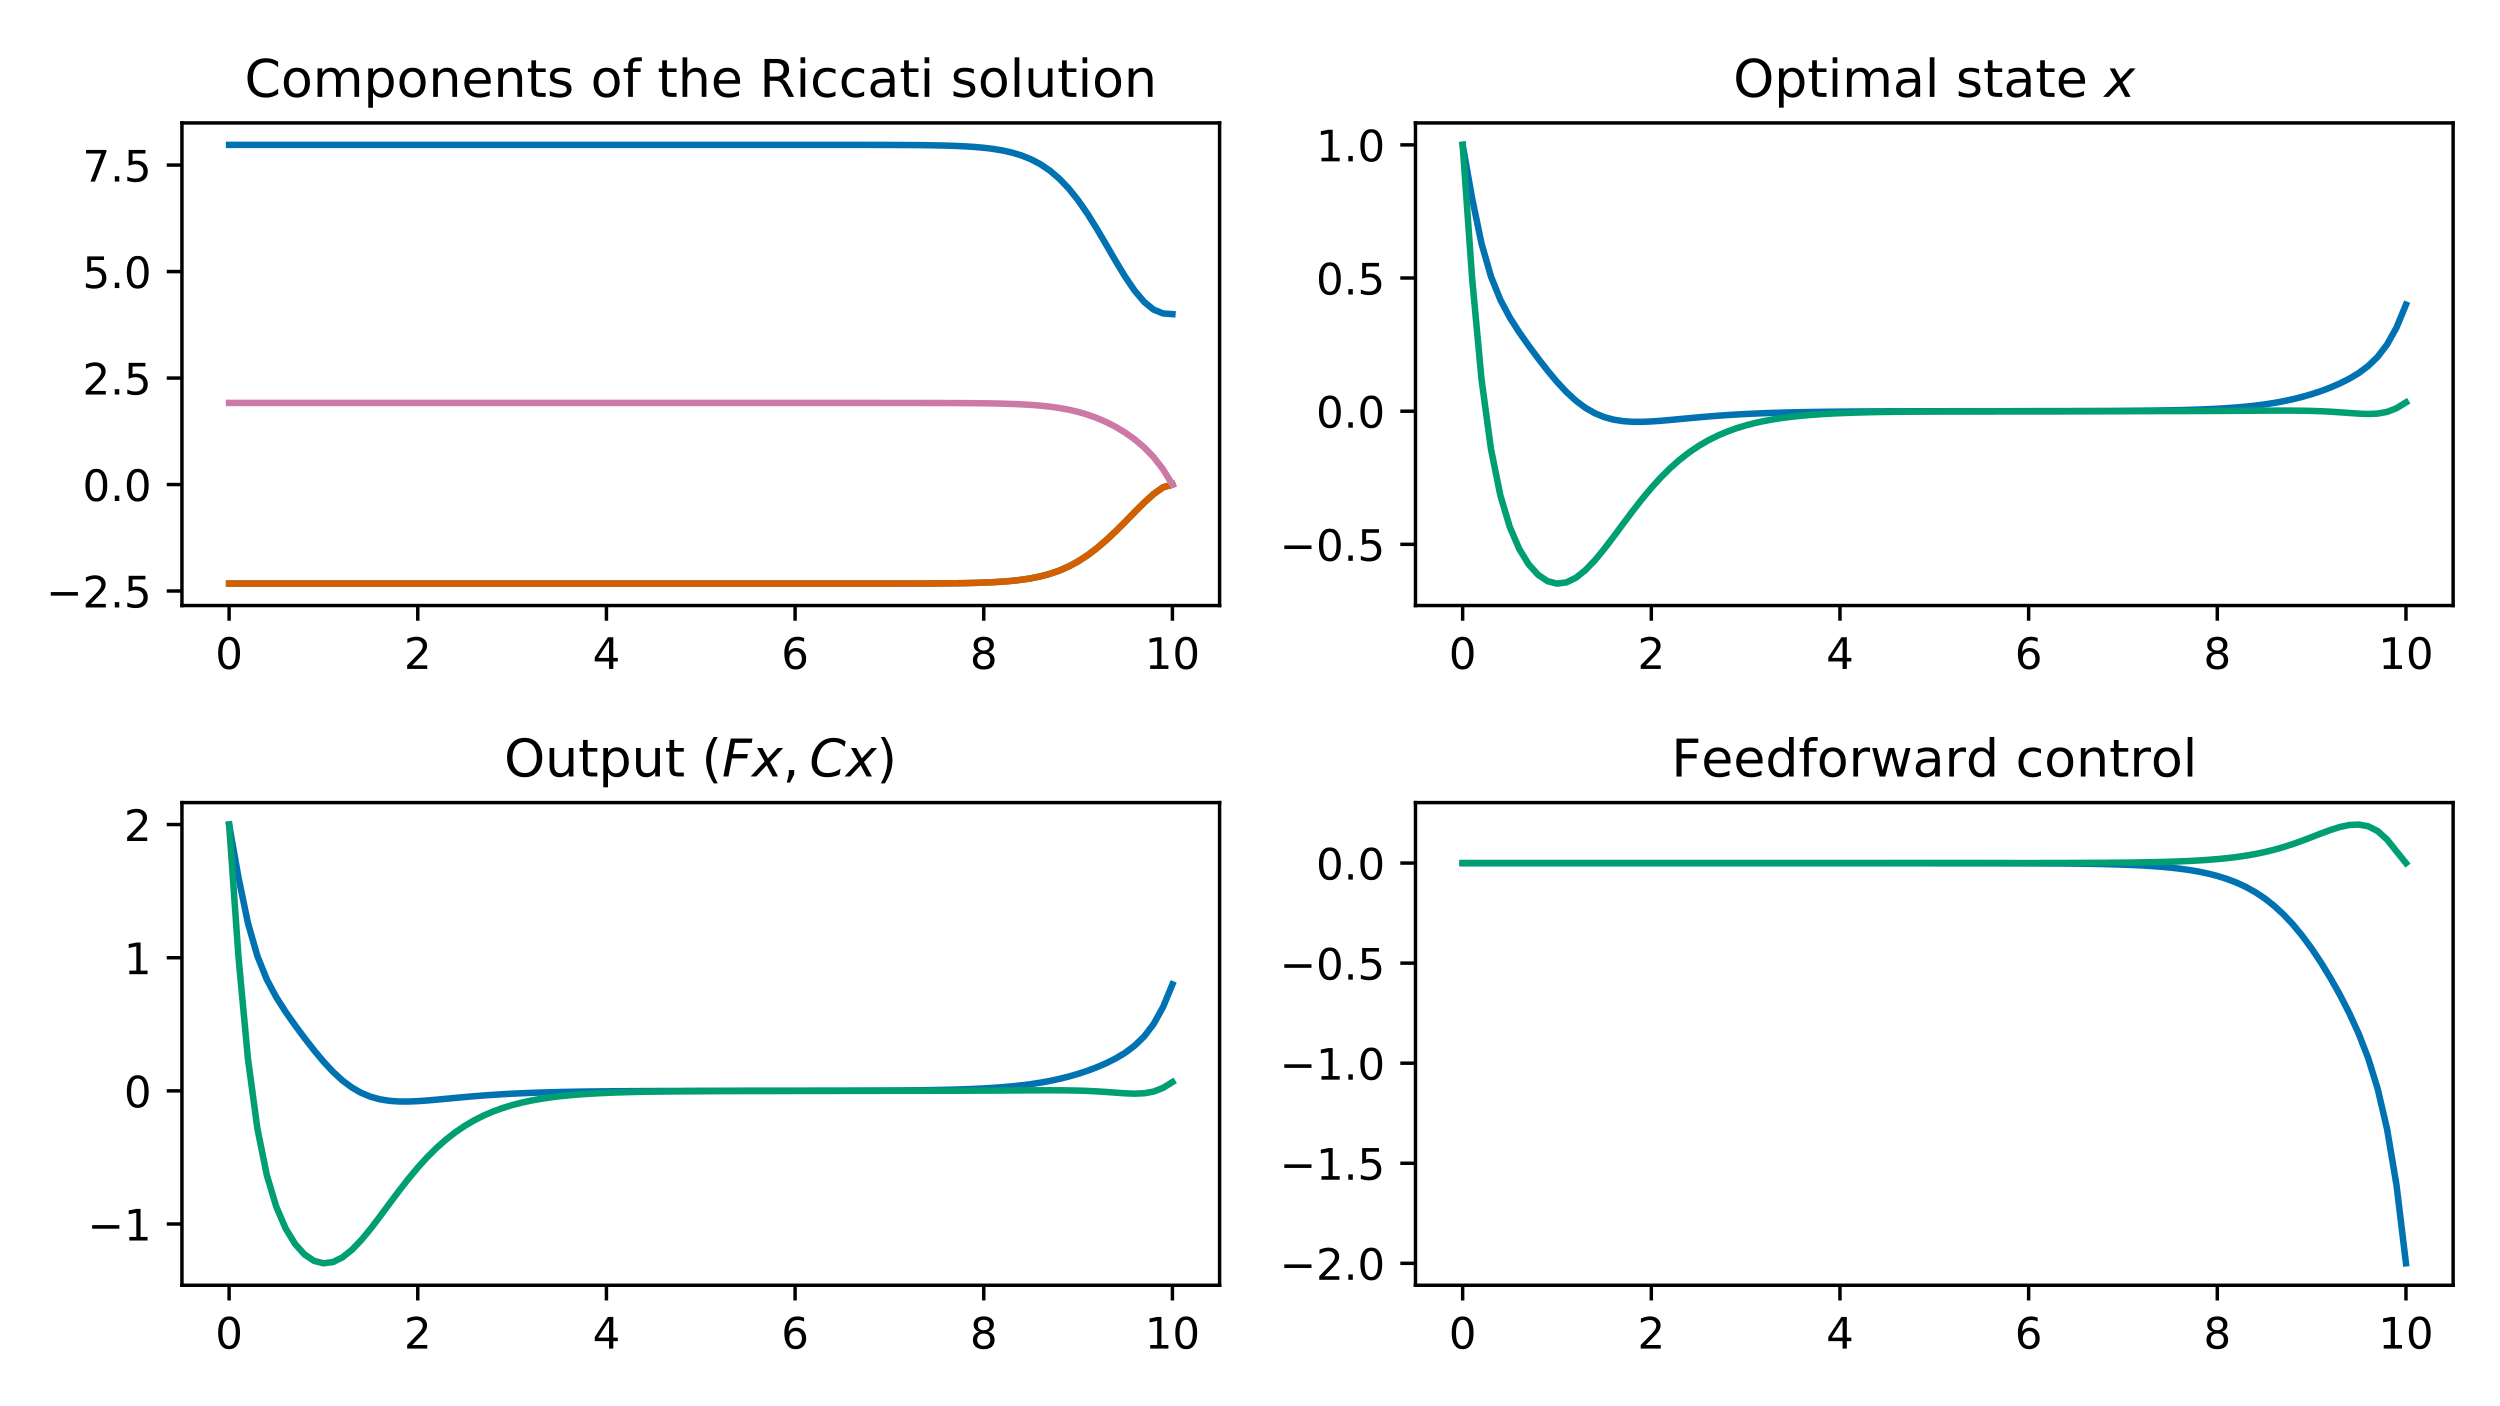 <?xml version="1.0" encoding="utf-8" standalone="no"?>
<!DOCTYPE svg PUBLIC "-//W3C//DTD SVG 1.1//EN"
  "http://www.w3.org/Graphics/SVG/1.1/DTD/svg11.dtd">
<!-- Created with matplotlib (https://matplotlib.org/) -->
<svg height="324pt" version="1.1" viewBox="0 0 576 324" width="576pt" xmlns="http://www.w3.org/2000/svg" xmlns:xlink="http://www.w3.org/1999/xlink">
 <defs>
  <style type="text/css">
*{stroke-linecap:butt;stroke-linejoin:round;}
  </style>
 </defs>
 <g id="figure_1">
  <g id="patch_1">
   <path d="M 0 324 
L 576 324 
L 576 0 
L 0 0 
z
" style="fill:none;"/>
  </g>
  <g id="axes_1">
   <g id="patch_2">
    <path d="M 41.92 139.52 
L 280.992 139.52 
L 280.992 28.32 
L 41.92 28.32 
z
" style="fill:none;"/>
   </g>
   <g id="matplotlib.axis_1">
    <g id="xtick_1">
     <g id="line2d_1">
      <defs>
       <path d="M 0 0 
L 0 3.5 
" id="m2d09a09fca" style="stroke:#000000;stroke-width:0.8;"/>
      </defs>
      <g>
       <use style="stroke:#000000;stroke-width:0.8;" x="52.787" xlink:href="#m2d09a09fca" y="139.52"/>
      </g>
     </g>
     <g id="text_1">
      <!-- 0 -->
      <defs>
       <path d="M 31.781 66.406 
Q 24.172 66.406 20.328 58.906 
Q 16.5 51.422 16.5 36.375 
Q 16.5 21.391 20.328 13.891 
Q 24.172 6.391 31.781 6.391 
Q 39.453 6.391 43.281 13.891 
Q 47.125 21.391 47.125 36.375 
Q 47.125 51.422 43.281 58.906 
Q 39.453 66.406 31.781 66.406 
z
M 31.781 74.219 
Q 44.047 74.219 50.516 64.516 
Q 56.984 54.828 56.984 36.375 
Q 56.984 17.969 50.516 8.266 
Q 44.047 -1.422 31.781 -1.422 
Q 19.531 -1.422 13.062 8.266 
Q 6.594 17.969 6.594 36.375 
Q 6.594 54.828 13.062 64.516 
Q 19.531 74.219 31.781 74.219 
z
" id="DejaVuSans-48"/>
      </defs>
      <g transform="translate(49.606 154.118)scale(0.1 -0.1)">
       <use xlink:href="#DejaVuSans-48"/>
      </g>
     </g>
    </g>
    <g id="xtick_2">
     <g id="line2d_2">
      <g>
       <use style="stroke:#000000;stroke-width:0.8;" x="96.255" xlink:href="#m2d09a09fca" y="139.52"/>
      </g>
     </g>
     <g id="text_2">
      <!-- 2 -->
      <defs>
       <path d="M 19.188 8.297 
L 53.609 8.297 
L 53.609 0 
L 7.328 0 
L 7.328 8.297 
Q 12.938 14.109 22.625 23.891 
Q 32.328 33.688 34.812 36.531 
Q 39.547 41.844 41.422 45.531 
Q 43.312 49.219 43.312 52.781 
Q 43.312 58.594 39.234 62.25 
Q 35.156 65.922 28.609 65.922 
Q 23.969 65.922 18.812 64.312 
Q 13.672 62.703 7.812 59.422 
L 7.812 69.391 
Q 13.766 71.781 18.938 73 
Q 24.125 74.219 28.422 74.219 
Q 39.75 74.219 46.484 68.547 
Q 53.219 62.891 53.219 53.422 
Q 53.219 48.922 51.531 44.891 
Q 49.859 40.875 45.406 35.406 
Q 44.188 33.984 37.641 27.219 
Q 31.109 20.453 19.188 8.297 
z
" id="DejaVuSans-50"/>
      </defs>
      <g transform="translate(93.073 154.118)scale(0.1 -0.1)">
       <use xlink:href="#DejaVuSans-50"/>
      </g>
     </g>
    </g>
    <g id="xtick_3">
     <g id="line2d_3">
      <g>
       <use style="stroke:#000000;stroke-width:0.8;" x="139.722" xlink:href="#m2d09a09fca" y="139.52"/>
      </g>
     </g>
     <g id="text_3">
      <!-- 4 -->
      <defs>
       <path d="M 37.797 64.312 
L 12.891 25.391 
L 37.797 25.391 
z
M 35.203 72.906 
L 47.609 72.906 
L 47.609 25.391 
L 58.016 25.391 
L 58.016 17.188 
L 47.609 17.188 
L 47.609 0 
L 37.797 0 
L 37.797 17.188 
L 4.891 17.188 
L 4.891 26.703 
z
" id="DejaVuSans-52"/>
      </defs>
      <g transform="translate(136.541 154.118)scale(0.1 -0.1)">
       <use xlink:href="#DejaVuSans-52"/>
      </g>
     </g>
    </g>
    <g id="xtick_4">
     <g id="line2d_4">
      <g>
       <use style="stroke:#000000;stroke-width:0.8;" x="183.19" xlink:href="#m2d09a09fca" y="139.52"/>
      </g>
     </g>
     <g id="text_4">
      <!-- 6 -->
      <defs>
       <path d="M 33.016 40.375 
Q 26.375 40.375 22.484 35.828 
Q 18.609 31.297 18.609 23.391 
Q 18.609 15.531 22.484 10.953 
Q 26.375 6.391 33.016 6.391 
Q 39.656 6.391 43.531 10.953 
Q 47.406 15.531 47.406 23.391 
Q 47.406 31.297 43.531 35.828 
Q 39.656 40.375 33.016 40.375 
z
M 52.594 71.297 
L 52.594 62.312 
Q 48.875 64.062 45.094 64.984 
Q 41.312 65.922 37.594 65.922 
Q 27.828 65.922 22.672 59.328 
Q 17.531 52.734 16.797 39.406 
Q 19.672 43.656 24.016 45.922 
Q 28.375 48.188 33.594 48.188 
Q 44.578 48.188 50.953 41.516 
Q 57.328 34.859 57.328 23.391 
Q 57.328 12.156 50.688 5.359 
Q 44.047 -1.422 33.016 -1.422 
Q 20.359 -1.422 13.672 8.266 
Q 6.984 17.969 6.984 36.375 
Q 6.984 53.656 15.188 63.938 
Q 23.391 74.219 37.203 74.219 
Q 40.922 74.219 44.703 73.484 
Q 48.484 72.75 52.594 71.297 
z
" id="DejaVuSans-54"/>
      </defs>
      <g transform="translate(180.009 154.118)scale(0.1 -0.1)">
       <use xlink:href="#DejaVuSans-54"/>
      </g>
     </g>
    </g>
    <g id="xtick_5">
     <g id="line2d_5">
      <g>
       <use style="stroke:#000000;stroke-width:0.8;" x="226.658" xlink:href="#m2d09a09fca" y="139.52"/>
      </g>
     </g>
     <g id="text_5">
      <!-- 8 -->
      <defs>
       <path d="M 31.781 34.625 
Q 24.75 34.625 20.719 30.859 
Q 16.703 27.094 16.703 20.516 
Q 16.703 13.922 20.719 10.156 
Q 24.75 6.391 31.781 6.391 
Q 38.812 6.391 42.859 10.172 
Q 46.922 13.969 46.922 20.516 
Q 46.922 27.094 42.891 30.859 
Q 38.875 34.625 31.781 34.625 
z
M 21.922 38.812 
Q 15.578 40.375 12.031 44.719 
Q 8.5 49.078 8.5 55.328 
Q 8.5 64.062 14.719 69.141 
Q 20.953 74.219 31.781 74.219 
Q 42.672 74.219 48.875 69.141 
Q 55.078 64.062 55.078 55.328 
Q 55.078 49.078 51.531 44.719 
Q 48 40.375 41.703 38.812 
Q 48.828 37.156 52.797 32.312 
Q 56.781 27.484 56.781 20.516 
Q 56.781 9.906 50.312 4.234 
Q 43.844 -1.422 31.781 -1.422 
Q 19.734 -1.422 13.25 4.234 
Q 6.781 9.906 6.781 20.516 
Q 6.781 27.484 10.781 32.312 
Q 14.797 37.156 21.922 38.812 
z
M 18.312 54.391 
Q 18.312 48.734 21.844 45.562 
Q 25.391 42.391 31.781 42.391 
Q 38.141 42.391 41.719 45.562 
Q 45.312 48.734 45.312 54.391 
Q 45.312 60.062 41.719 63.234 
Q 38.141 66.406 31.781 66.406 
Q 25.391 66.406 21.844 63.234 
Q 18.312 60.062 18.312 54.391 
z
" id="DejaVuSans-56"/>
      </defs>
      <g transform="translate(223.476 154.118)scale(0.1 -0.1)">
       <use xlink:href="#DejaVuSans-56"/>
      </g>
     </g>
    </g>
    <g id="xtick_6">
     <g id="line2d_6">
      <g>
       <use style="stroke:#000000;stroke-width:0.8;" x="270.125" xlink:href="#m2d09a09fca" y="139.52"/>
      </g>
     </g>
     <g id="text_6">
      <!-- 10 -->
      <defs>
       <path d="M 12.406 8.297 
L 28.516 8.297 
L 28.516 63.922 
L 10.984 60.406 
L 10.984 69.391 
L 28.422 72.906 
L 38.281 72.906 
L 38.281 8.297 
L 54.391 8.297 
L 54.391 0 
L 12.406 0 
z
" id="DejaVuSans-49"/>
      </defs>
      <g transform="translate(263.763 154.118)scale(0.1 -0.1)">
       <use xlink:href="#DejaVuSans-49"/>
       <use x="63.623" xlink:href="#DejaVuSans-48"/>
      </g>
     </g>
    </g>
   </g>
   <g id="matplotlib.axis_2">
    <g id="ytick_1">
     <g id="line2d_7">
      <defs>
       <path d="M 0 0 
L -3.5 0 
" id="mdfc2961989" style="stroke:#000000;stroke-width:0.8;"/>
      </defs>
      <g>
       <use style="stroke:#000000;stroke-width:0.8;" x="41.92" xlink:href="#mdfc2961989" y="136.162"/>
      </g>
     </g>
     <g id="text_7">
      <!-- −2.5 -->
      <defs>
       <path d="M 10.594 35.5 
L 73.188 35.5 
L 73.188 27.203 
L 10.594 27.203 
z
" id="DejaVuSans-8722"/>
       <path d="M 10.688 12.406 
L 21 12.406 
L 21 0 
L 10.688 0 
z
" id="DejaVuSans-46"/>
       <path d="M 10.797 72.906 
L 49.516 72.906 
L 49.516 64.594 
L 19.828 64.594 
L 19.828 46.734 
Q 21.969 47.469 24.109 47.828 
Q 26.266 48.188 28.422 48.188 
Q 40.625 48.188 47.75 41.5 
Q 54.891 34.812 54.891 23.391 
Q 54.891 11.625 47.562 5.094 
Q 40.234 -1.422 26.906 -1.422 
Q 22.312 -1.422 17.547 -0.641 
Q 12.797 0.141 7.719 1.703 
L 7.719 11.625 
Q 12.109 9.234 16.797 8.062 
Q 21.484 6.891 26.703 6.891 
Q 35.156 6.891 40.078 11.328 
Q 45.016 15.766 45.016 23.391 
Q 45.016 31 40.078 35.438 
Q 35.156 39.891 26.703 39.891 
Q 22.75 39.891 18.812 39.016 
Q 14.891 38.141 10.797 36.281 
z
" id="DejaVuSans-53"/>
      </defs>
      <g transform="translate(10.637 139.961)scale(0.1 -0.1)">
       <use xlink:href="#DejaVuSans-8722"/>
       <use x="83.789" xlink:href="#DejaVuSans-50"/>
       <use x="147.412" xlink:href="#DejaVuSans-46"/>
       <use x="179.199" xlink:href="#DejaVuSans-53"/>
      </g>
     </g>
    </g>
    <g id="ytick_2">
     <g id="line2d_8">
      <g>
       <use style="stroke:#000000;stroke-width:0.8;" x="41.92" xlink:href="#mdfc2961989" y="111.631"/>
      </g>
     </g>
     <g id="text_8">
      <!-- 0.0 -->
      <g transform="translate(19.017 115.43)scale(0.1 -0.1)">
       <use xlink:href="#DejaVuSans-48"/>
       <use x="63.623" xlink:href="#DejaVuSans-46"/>
       <use x="95.41" xlink:href="#DejaVuSans-48"/>
      </g>
     </g>
    </g>
    <g id="ytick_3">
     <g id="line2d_9">
      <g>
       <use style="stroke:#000000;stroke-width:0.8;" x="41.92" xlink:href="#mdfc2961989" y="87.1"/>
      </g>
     </g>
     <g id="text_9">
      <!-- 2.5 -->
      <g transform="translate(19.017 90.899)scale(0.1 -0.1)">
       <use xlink:href="#DejaVuSans-50"/>
       <use x="63.623" xlink:href="#DejaVuSans-46"/>
       <use x="95.41" xlink:href="#DejaVuSans-53"/>
      </g>
     </g>
    </g>
    <g id="ytick_4">
     <g id="line2d_10">
      <g>
       <use style="stroke:#000000;stroke-width:0.8;" x="41.92" xlink:href="#mdfc2961989" y="62.569"/>
      </g>
     </g>
     <g id="text_10">
      <!-- 5.0 -->
      <g transform="translate(19.017 66.368)scale(0.1 -0.1)">
       <use xlink:href="#DejaVuSans-53"/>
       <use x="63.623" xlink:href="#DejaVuSans-46"/>
       <use x="95.41" xlink:href="#DejaVuSans-48"/>
      </g>
     </g>
    </g>
    <g id="ytick_5">
     <g id="line2d_11">
      <g>
       <use style="stroke:#000000;stroke-width:0.8;" x="41.92" xlink:href="#mdfc2961989" y="38.038"/>
      </g>
     </g>
     <g id="text_11">
      <!-- 7.5 -->
      <defs>
       <path d="M 8.203 72.906 
L 55.078 72.906 
L 55.078 68.703 
L 28.609 0 
L 18.312 0 
L 43.219 64.594 
L 8.203 64.594 
z
" id="DejaVuSans-55"/>
      </defs>
      <g transform="translate(19.017 41.837)scale(0.1 -0.1)">
       <use xlink:href="#DejaVuSans-55"/>
       <use x="63.623" xlink:href="#DejaVuSans-46"/>
       <use x="95.41" xlink:href="#DejaVuSans-53"/>
      </g>
     </g>
    </g>
   </g>
   <g id="line2d_12">
    <path clip-path="url(#p50df0b98a6)" d="M 52.787 33.375 
L 54.96 33.375 
L 57.134 33.375 
L 59.307 33.375 
L 61.48 33.375 
L 63.654 33.375 
L 65.827 33.375 
L 68.001 33.375 
L 70.174 33.375 
L 72.347 33.375 
L 74.521 33.375 
L 76.694 33.375 
L 78.868 33.375 
L 81.041 33.375 
L 83.214 33.375 
L 85.388 33.375 
L 87.561 33.375 
L 89.734 33.375 
L 91.908 33.375 
L 94.081 33.375 
L 96.255 33.375 
L 98.428 33.375 
L 100.601 33.375 
L 102.775 33.375 
L 104.948 33.375 
L 107.122 33.375 
L 109.295 33.375 
L 111.468 33.375 
L 113.642 33.375 
L 115.815 33.375 
L 117.988 33.375 
L 120.162 33.375 
L 122.335 33.375 
L 124.509 33.375 
L 126.682 33.375 
L 128.855 33.375 
L 131.029 33.375 
L 133.202 33.375 
L 135.376 33.375 
L 137.549 33.375 
L 139.722 33.375 
L 141.896 33.375 
L 144.069 33.375 
L 146.242 33.375 
L 148.416 33.375 
L 150.589 33.375 
L 152.763 33.375 
L 154.936 33.375 
L 157.109 33.375 
L 159.283 33.375 
L 161.456 33.375 
L 163.63 33.375 
L 165.803 33.375 
L 167.976 33.375 
L 170.15 33.375 
L 172.323 33.375 
L 174.496 33.375 
L 176.67 33.375 
L 178.843 33.375 
L 181.017 33.375 
L 183.19 33.375 
L 185.363 33.375 
L 187.537 33.376 
L 189.71 33.376 
L 191.884 33.377 
L 194.057 33.378 
L 196.23 33.379 
L 198.404 33.381 
L 200.577 33.384 
L 202.75 33.389 
L 204.924 33.395 
L 207.097 33.404 
L 209.271 33.416 
L 211.444 33.434 
L 213.617 33.46 
L 215.791 33.496 
L 217.964 33.546 
L 220.138 33.617 
L 222.311 33.717 
L 224.484 33.855 
L 226.658 34.047 
L 228.831 34.311 
L 231.004 34.672 
L 233.178 35.161 
L 235.351 35.818 
L 237.525 36.691 
L 239.698 37.832 
L 241.871 39.3 
L 244.045 41.149 
L 246.218 43.421 
L 248.392 46.135 
L 250.565 49.27 
L 252.738 52.753 
L 254.912 56.457 
L 257.085 60.208 
L 259.258 63.792 
L 261.432 66.982 
L 263.605 69.558 
L 265.779 71.333 
L 267.952 72.215 
L 270.125 72.381 
" style="fill:none;stroke:#0072b2;stroke-linecap:square;stroke-width:1.5;"/>
   </g>
   <g id="line2d_13">
    <path clip-path="url(#p50df0b98a6)" d="M 52.787 134.465 
L 54.96 134.465 
L 57.134 134.465 
L 59.307 134.465 
L 61.48 134.465 
L 63.654 134.465 
L 65.827 134.465 
L 68.001 134.465 
L 70.174 134.465 
L 72.347 134.465 
L 74.521 134.465 
L 76.694 134.465 
L 78.868 134.465 
L 81.041 134.465 
L 83.214 134.465 
L 85.388 134.465 
L 87.561 134.465 
L 89.734 134.465 
L 91.908 134.465 
L 94.081 134.465 
L 96.255 134.465 
L 98.428 134.465 
L 100.601 134.465 
L 102.775 134.465 
L 104.948 134.465 
L 107.122 134.465 
L 109.295 134.465 
L 111.468 134.465 
L 113.642 134.465 
L 115.815 134.465 
L 117.988 134.465 
L 120.162 134.465 
L 122.335 134.465 
L 124.509 134.465 
L 126.682 134.465 
L 128.855 134.465 
L 131.029 134.465 
L 133.202 134.465 
L 135.376 134.465 
L 137.549 134.465 
L 139.722 134.465 
L 141.896 134.465 
L 144.069 134.465 
L 146.242 134.465 
L 148.416 134.465 
L 150.589 134.465 
L 152.763 134.465 
L 154.936 134.465 
L 157.109 134.465 
L 159.283 134.465 
L 161.456 134.465 
L 163.63 134.465 
L 165.803 134.465 
L 167.976 134.465 
L 170.15 134.465 
L 172.323 134.465 
L 174.496 134.465 
L 176.67 134.465 
L 178.843 134.465 
L 181.017 134.465 
L 183.19 134.465 
L 185.363 134.465 
L 187.537 134.465 
L 189.71 134.465 
L 191.884 134.465 
L 194.057 134.464 
L 196.23 134.464 
L 198.404 134.463 
L 200.577 134.462 
L 202.75 134.461 
L 204.924 134.459 
L 207.097 134.456 
L 209.271 134.452 
L 211.444 134.446 
L 213.617 134.437 
L 215.791 134.425 
L 217.964 134.407 
L 220.138 134.383 
L 222.311 134.348 
L 224.484 134.3 
L 226.658 134.231 
L 228.831 134.137 
L 231.004 134.005 
L 233.178 133.825 
L 235.351 133.578 
L 237.525 133.246 
L 239.698 132.803 
L 241.871 132.221 
L 244.045 131.47 
L 246.218 130.519 
L 248.392 129.345 
L 250.565 127.933 
L 252.738 126.284 
L 254.912 124.418 
L 257.085 122.374 
L 259.258 120.207 
L 261.432 117.99 
L 263.605 115.818 
L 265.779 113.835 
L 267.952 112.289 
L 270.125 111.631 
" style="fill:none;stroke:#009e73;stroke-linecap:square;stroke-width:1.5;"/>
   </g>
   <g id="line2d_14">
    <path clip-path="url(#p50df0b98a6)" d="M 52.787 134.465 
L 54.96 134.465 
L 57.134 134.465 
L 59.307 134.465 
L 61.48 134.465 
L 63.654 134.465 
L 65.827 134.465 
L 68.001 134.465 
L 70.174 134.465 
L 72.347 134.465 
L 74.521 134.465 
L 76.694 134.465 
L 78.868 134.465 
L 81.041 134.465 
L 83.214 134.465 
L 85.388 134.465 
L 87.561 134.465 
L 89.734 134.465 
L 91.908 134.465 
L 94.081 134.465 
L 96.255 134.465 
L 98.428 134.465 
L 100.601 134.465 
L 102.775 134.465 
L 104.948 134.465 
L 107.122 134.465 
L 109.295 134.465 
L 111.468 134.465 
L 113.642 134.465 
L 115.815 134.465 
L 117.988 134.465 
L 120.162 134.465 
L 122.335 134.465 
L 124.509 134.465 
L 126.682 134.465 
L 128.855 134.465 
L 131.029 134.465 
L 133.202 134.465 
L 135.376 134.465 
L 137.549 134.465 
L 139.722 134.465 
L 141.896 134.465 
L 144.069 134.465 
L 146.242 134.465 
L 148.416 134.465 
L 150.589 134.465 
L 152.763 134.465 
L 154.936 134.465 
L 157.109 134.465 
L 159.283 134.465 
L 161.456 134.465 
L 163.63 134.465 
L 165.803 134.465 
L 167.976 134.465 
L 170.15 134.465 
L 172.323 134.465 
L 174.496 134.465 
L 176.67 134.465 
L 178.843 134.465 
L 181.017 134.465 
L 183.19 134.465 
L 185.363 134.465 
L 187.537 134.465 
L 189.71 134.465 
L 191.884 134.465 
L 194.057 134.464 
L 196.23 134.464 
L 198.404 134.463 
L 200.577 134.462 
L 202.75 134.461 
L 204.924 134.459 
L 207.097 134.456 
L 209.271 134.452 
L 211.444 134.446 
L 213.617 134.437 
L 215.791 134.425 
L 217.964 134.407 
L 220.138 134.383 
L 222.311 134.348 
L 224.484 134.3 
L 226.658 134.231 
L 228.831 134.137 
L 231.004 134.005 
L 233.178 133.825 
L 235.351 133.578 
L 237.525 133.246 
L 239.698 132.803 
L 241.871 132.221 
L 244.045 131.47 
L 246.218 130.519 
L 248.392 129.345 
L 250.565 127.933 
L 252.738 126.284 
L 254.912 124.418 
L 257.085 122.374 
L 259.258 120.207 
L 261.432 117.99 
L 263.605 115.818 
L 265.779 113.835 
L 267.952 112.289 
L 270.125 111.631 
" style="fill:none;stroke:#d55e00;stroke-linecap:square;stroke-width:1.5;"/>
   </g>
   <g id="line2d_15">
    <path clip-path="url(#p50df0b98a6)" d="M 52.787 92.839 
L 54.96 92.839 
L 57.134 92.839 
L 59.307 92.839 
L 61.48 92.839 
L 63.654 92.839 
L 65.827 92.839 
L 68.001 92.839 
L 70.174 92.839 
L 72.347 92.839 
L 74.521 92.839 
L 76.694 92.839 
L 78.868 92.839 
L 81.041 92.839 
L 83.214 92.839 
L 85.388 92.839 
L 87.561 92.839 
L 89.734 92.839 
L 91.908 92.839 
L 94.081 92.839 
L 96.255 92.839 
L 98.428 92.839 
L 100.601 92.839 
L 102.775 92.839 
L 104.948 92.839 
L 107.122 92.839 
L 109.295 92.839 
L 111.468 92.839 
L 113.642 92.839 
L 115.815 92.839 
L 117.988 92.839 
L 120.162 92.839 
L 122.335 92.839 
L 124.509 92.839 
L 126.682 92.839 
L 128.855 92.839 
L 131.029 92.839 
L 133.202 92.839 
L 135.376 92.839 
L 137.549 92.839 
L 139.722 92.839 
L 141.896 92.839 
L 144.069 92.839 
L 146.242 92.839 
L 148.416 92.839 
L 150.589 92.839 
L 152.763 92.839 
L 154.936 92.839 
L 157.109 92.839 
L 159.283 92.839 
L 161.456 92.839 
L 163.63 92.839 
L 165.803 92.839 
L 167.976 92.839 
L 170.15 92.839 
L 172.323 92.839 
L 174.496 92.839 
L 176.67 92.839 
L 178.843 92.839 
L 181.017 92.839 
L 183.19 92.839 
L 185.363 92.839 
L 187.537 92.839 
L 189.71 92.839 
L 191.884 92.839 
L 194.057 92.839 
L 196.23 92.839 
L 198.404 92.839 
L 200.577 92.84 
L 202.75 92.84 
L 204.924 92.841 
L 207.097 92.842 
L 209.271 92.843 
L 211.444 92.845 
L 213.617 92.848 
L 215.791 92.852 
L 217.964 92.858 
L 220.138 92.867 
L 222.311 92.879 
L 224.484 92.896 
L 226.658 92.92 
L 228.831 92.954 
L 231.004 93.002 
L 233.178 93.069 
L 235.351 93.161 
L 237.525 93.288 
L 239.698 93.46 
L 241.871 93.69 
L 244.045 93.996 
L 246.218 94.393 
L 248.392 94.901 
L 250.565 95.537 
L 252.738 96.318 
L 254.912 97.258 
L 257.085 98.374 
L 259.258 99.686 
L 261.432 101.23 
L 263.605 103.069 
L 265.779 105.309 
L 267.952 108.105 
L 270.125 111.631 
" style="fill:none;stroke:#cc79a7;stroke-linecap:square;stroke-width:1.5;"/>
   </g>
   <g id="patch_3">
    <path d="M 41.92 139.52 
L 41.92 28.32 
" style="fill:none;stroke:#000000;stroke-linecap:square;stroke-linejoin:miter;stroke-width:0.8;"/>
   </g>
   <g id="patch_4">
    <path d="M 280.992 139.52 
L 280.992 28.32 
" style="fill:none;stroke:#000000;stroke-linecap:square;stroke-linejoin:miter;stroke-width:0.8;"/>
   </g>
   <g id="patch_5">
    <path d="M 41.92 139.52 
L 280.992 139.52 
" style="fill:none;stroke:#000000;stroke-linecap:square;stroke-linejoin:miter;stroke-width:0.8;"/>
   </g>
   <g id="patch_6">
    <path d="M 41.92 28.32 
L 280.992 28.32 
" style="fill:none;stroke:#000000;stroke-linecap:square;stroke-linejoin:miter;stroke-width:0.8;"/>
   </g>
   <g id="text_12">
    <!-- Components of the Riccati solution -->
    <defs>
     <path d="M 64.406 67.281 
L 64.406 56.891 
Q 59.422 61.531 53.781 63.812 
Q 48.141 66.109 41.797 66.109 
Q 29.297 66.109 22.656 58.469 
Q 16.016 50.828 16.016 36.375 
Q 16.016 21.969 22.656 14.328 
Q 29.297 6.688 41.797 6.688 
Q 48.141 6.688 53.781 8.984 
Q 59.422 11.281 64.406 15.922 
L 64.406 5.609 
Q 59.234 2.094 53.438 0.328 
Q 47.656 -1.422 41.219 -1.422 
Q 24.656 -1.422 15.125 8.703 
Q 5.609 18.844 5.609 36.375 
Q 5.609 53.953 15.125 64.078 
Q 24.656 74.219 41.219 74.219 
Q 47.75 74.219 53.531 72.484 
Q 59.328 70.75 64.406 67.281 
z
" id="DejaVuSans-67"/>
     <path d="M 30.609 48.391 
Q 23.391 48.391 19.188 42.75 
Q 14.984 37.109 14.984 27.297 
Q 14.984 17.484 19.156 11.844 
Q 23.344 6.203 30.609 6.203 
Q 37.797 6.203 41.984 11.859 
Q 46.188 17.531 46.188 27.297 
Q 46.188 37.016 41.984 42.703 
Q 37.797 48.391 30.609 48.391 
z
M 30.609 56 
Q 42.328 56 49.016 48.375 
Q 55.719 40.766 55.719 27.297 
Q 55.719 13.875 49.016 6.219 
Q 42.328 -1.422 30.609 -1.422 
Q 18.844 -1.422 12.172 6.219 
Q 5.516 13.875 5.516 27.297 
Q 5.516 40.766 12.172 48.375 
Q 18.844 56 30.609 56 
z
" id="DejaVuSans-111"/>
     <path d="M 52 44.188 
Q 55.375 50.25 60.062 53.125 
Q 64.75 56 71.094 56 
Q 79.641 56 84.281 50.016 
Q 88.922 44.047 88.922 33.016 
L 88.922 0 
L 79.891 0 
L 79.891 32.719 
Q 79.891 40.578 77.094 44.375 
Q 74.312 48.188 68.609 48.188 
Q 61.625 48.188 57.562 43.547 
Q 53.516 38.922 53.516 30.906 
L 53.516 0 
L 44.484 0 
L 44.484 32.719 
Q 44.484 40.625 41.703 44.406 
Q 38.922 48.188 33.109 48.188 
Q 26.219 48.188 22.156 43.531 
Q 18.109 38.875 18.109 30.906 
L 18.109 0 
L 9.078 0 
L 9.078 54.688 
L 18.109 54.688 
L 18.109 46.188 
Q 21.188 51.219 25.484 53.609 
Q 29.781 56 35.688 56 
Q 41.656 56 45.828 52.969 
Q 50 49.953 52 44.188 
z
" id="DejaVuSans-109"/>
     <path d="M 18.109 8.203 
L 18.109 -20.797 
L 9.078 -20.797 
L 9.078 54.688 
L 18.109 54.688 
L 18.109 46.391 
Q 20.953 51.266 25.266 53.625 
Q 29.594 56 35.594 56 
Q 45.562 56 51.781 48.094 
Q 58.016 40.188 58.016 27.297 
Q 58.016 14.406 51.781 6.484 
Q 45.562 -1.422 35.594 -1.422 
Q 29.594 -1.422 25.266 0.953 
Q 20.953 3.328 18.109 8.203 
z
M 48.688 27.297 
Q 48.688 37.203 44.609 42.844 
Q 40.531 48.484 33.406 48.484 
Q 26.266 48.484 22.188 42.844 
Q 18.109 37.203 18.109 27.297 
Q 18.109 17.391 22.188 11.75 
Q 26.266 6.109 33.406 6.109 
Q 40.531 6.109 44.609 11.75 
Q 48.688 17.391 48.688 27.297 
z
" id="DejaVuSans-112"/>
     <path d="M 54.891 33.016 
L 54.891 0 
L 45.906 0 
L 45.906 32.719 
Q 45.906 40.484 42.875 44.328 
Q 39.844 48.188 33.797 48.188 
Q 26.516 48.188 22.312 43.547 
Q 18.109 38.922 18.109 30.906 
L 18.109 0 
L 9.078 0 
L 9.078 54.688 
L 18.109 54.688 
L 18.109 46.188 
Q 21.344 51.125 25.703 53.562 
Q 30.078 56 35.797 56 
Q 45.219 56 50.047 50.172 
Q 54.891 44.344 54.891 33.016 
z
" id="DejaVuSans-110"/>
     <path d="M 56.203 29.594 
L 56.203 25.203 
L 14.891 25.203 
Q 15.484 15.922 20.484 11.062 
Q 25.484 6.203 34.422 6.203 
Q 39.594 6.203 44.453 7.469 
Q 49.312 8.734 54.109 11.281 
L 54.109 2.781 
Q 49.266 0.734 44.188 -0.344 
Q 39.109 -1.422 33.891 -1.422 
Q 20.797 -1.422 13.156 6.188 
Q 5.516 13.812 5.516 26.812 
Q 5.516 40.234 12.766 48.109 
Q 20.016 56 32.328 56 
Q 43.359 56 49.781 48.891 
Q 56.203 41.797 56.203 29.594 
z
M 47.219 32.234 
Q 47.125 39.594 43.094 43.984 
Q 39.062 48.391 32.422 48.391 
Q 24.906 48.391 20.391 44.141 
Q 15.875 39.891 15.188 32.172 
z
" id="DejaVuSans-101"/>
     <path d="M 18.312 70.219 
L 18.312 54.688 
L 36.812 54.688 
L 36.812 47.703 
L 18.312 47.703 
L 18.312 18.016 
Q 18.312 11.328 20.141 9.422 
Q 21.969 7.516 27.594 7.516 
L 36.812 7.516 
L 36.812 0 
L 27.594 0 
Q 17.188 0 13.234 3.875 
Q 9.281 7.766 9.281 18.016 
L 9.281 47.703 
L 2.688 47.703 
L 2.688 54.688 
L 9.281 54.688 
L 9.281 70.219 
z
" id="DejaVuSans-116"/>
     <path d="M 44.281 53.078 
L 44.281 44.578 
Q 40.484 46.531 36.375 47.5 
Q 32.281 48.484 27.875 48.484 
Q 21.188 48.484 17.844 46.438 
Q 14.5 44.391 14.5 40.281 
Q 14.5 37.156 16.891 35.375 
Q 19.281 33.594 26.516 31.984 
L 29.594 31.297 
Q 39.156 29.25 43.188 25.516 
Q 47.219 21.781 47.219 15.094 
Q 47.219 7.469 41.188 3.016 
Q 35.156 -1.422 24.609 -1.422 
Q 20.219 -1.422 15.453 -0.562 
Q 10.688 0.297 5.422 2 
L 5.422 11.281 
Q 10.406 8.688 15.234 7.391 
Q 20.062 6.109 24.812 6.109 
Q 31.156 6.109 34.562 8.281 
Q 37.984 10.453 37.984 14.406 
Q 37.984 18.062 35.516 20.016 
Q 33.062 21.969 24.703 23.781 
L 21.578 24.516 
Q 13.234 26.266 9.516 29.906 
Q 5.812 33.547 5.812 39.891 
Q 5.812 47.609 11.281 51.797 
Q 16.75 56 26.812 56 
Q 31.781 56 36.172 55.266 
Q 40.578 54.547 44.281 53.078 
z
" id="DejaVuSans-115"/>
     <path id="DejaVuSans-32"/>
     <path d="M 37.109 75.984 
L 37.109 68.5 
L 28.516 68.5 
Q 23.688 68.5 21.797 66.547 
Q 19.922 64.594 19.922 59.516 
L 19.922 54.688 
L 34.719 54.688 
L 34.719 47.703 
L 19.922 47.703 
L 19.922 0 
L 10.891 0 
L 10.891 47.703 
L 2.297 47.703 
L 2.297 54.688 
L 10.891 54.688 
L 10.891 58.5 
Q 10.891 67.625 15.141 71.797 
Q 19.391 75.984 28.609 75.984 
z
" id="DejaVuSans-102"/>
     <path d="M 54.891 33.016 
L 54.891 0 
L 45.906 0 
L 45.906 32.719 
Q 45.906 40.484 42.875 44.328 
Q 39.844 48.188 33.797 48.188 
Q 26.516 48.188 22.312 43.547 
Q 18.109 38.922 18.109 30.906 
L 18.109 0 
L 9.078 0 
L 9.078 75.984 
L 18.109 75.984 
L 18.109 46.188 
Q 21.344 51.125 25.703 53.562 
Q 30.078 56 35.797 56 
Q 45.219 56 50.047 50.172 
Q 54.891 44.344 54.891 33.016 
z
" id="DejaVuSans-104"/>
     <path d="M 44.391 34.188 
Q 47.562 33.109 50.562 29.594 
Q 53.562 26.078 56.594 19.922 
L 66.609 0 
L 56 0 
L 46.688 18.703 
Q 43.062 26.031 39.672 28.422 
Q 36.281 30.812 30.422 30.812 
L 19.672 30.812 
L 19.672 0 
L 9.812 0 
L 9.812 72.906 
L 32.078 72.906 
Q 44.578 72.906 50.734 67.672 
Q 56.891 62.453 56.891 51.906 
Q 56.891 45.016 53.688 40.469 
Q 50.484 35.938 44.391 34.188 
z
M 19.672 64.797 
L 19.672 38.922 
L 32.078 38.922 
Q 39.203 38.922 42.844 42.219 
Q 46.484 45.516 46.484 51.906 
Q 46.484 58.297 42.844 61.547 
Q 39.203 64.797 32.078 64.797 
z
" id="DejaVuSans-82"/>
     <path d="M 9.422 54.688 
L 18.406 54.688 
L 18.406 0 
L 9.422 0 
z
M 9.422 75.984 
L 18.406 75.984 
L 18.406 64.594 
L 9.422 64.594 
z
" id="DejaVuSans-105"/>
     <path d="M 48.781 52.594 
L 48.781 44.188 
Q 44.969 46.297 41.141 47.344 
Q 37.312 48.391 33.406 48.391 
Q 24.656 48.391 19.812 42.844 
Q 14.984 37.312 14.984 27.297 
Q 14.984 17.281 19.812 11.734 
Q 24.656 6.203 33.406 6.203 
Q 37.312 6.203 41.141 7.25 
Q 44.969 8.297 48.781 10.406 
L 48.781 2.094 
Q 45.016 0.344 40.984 -0.531 
Q 36.969 -1.422 32.422 -1.422 
Q 20.062 -1.422 12.781 6.344 
Q 5.516 14.109 5.516 27.297 
Q 5.516 40.672 12.859 48.328 
Q 20.219 56 33.016 56 
Q 37.156 56 41.109 55.141 
Q 45.062 54.297 48.781 52.594 
z
" id="DejaVuSans-99"/>
     <path d="M 34.281 27.484 
Q 23.391 27.484 19.188 25 
Q 14.984 22.516 14.984 16.5 
Q 14.984 11.719 18.141 8.906 
Q 21.297 6.109 26.703 6.109 
Q 34.188 6.109 38.703 11.406 
Q 43.219 16.703 43.219 25.484 
L 43.219 27.484 
z
M 52.203 31.203 
L 52.203 0 
L 43.219 0 
L 43.219 8.297 
Q 40.141 3.328 35.547 0.953 
Q 30.953 -1.422 24.312 -1.422 
Q 15.922 -1.422 10.953 3.297 
Q 6 8.016 6 15.922 
Q 6 25.141 12.172 29.828 
Q 18.359 34.516 30.609 34.516 
L 43.219 34.516 
L 43.219 35.406 
Q 43.219 41.609 39.141 45 
Q 35.062 48.391 27.688 48.391 
Q 23 48.391 18.547 47.266 
Q 14.109 46.141 10.016 43.891 
L 10.016 52.203 
Q 14.938 54.109 19.578 55.047 
Q 24.219 56 28.609 56 
Q 40.484 56 46.344 49.844 
Q 52.203 43.703 52.203 31.203 
z
" id="DejaVuSans-97"/>
     <path d="M 9.422 75.984 
L 18.406 75.984 
L 18.406 0 
L 9.422 0 
z
" id="DejaVuSans-108"/>
     <path d="M 8.5 21.578 
L 8.5 54.688 
L 17.484 54.688 
L 17.484 21.922 
Q 17.484 14.156 20.5 10.266 
Q 23.531 6.391 29.594 6.391 
Q 36.859 6.391 41.078 11.031 
Q 45.312 15.672 45.312 23.688 
L 45.312 54.688 
L 54.297 54.688 
L 54.297 0 
L 45.312 0 
L 45.312 8.406 
Q 42.047 3.422 37.719 1 
Q 33.406 -1.422 27.688 -1.422 
Q 18.266 -1.422 13.375 4.438 
Q 8.5 10.297 8.5 21.578 
z
M 31.109 56 
z
" id="DejaVuSans-117"/>
    </defs>
    <g transform="translate(56.349 22.32)scale(0.12 -0.12)">
     <use xlink:href="#DejaVuSans-67"/>
     <use x="69.824" xlink:href="#DejaVuSans-111"/>
     <use x="131.006" xlink:href="#DejaVuSans-109"/>
     <use x="228.418" xlink:href="#DejaVuSans-112"/>
     <use x="291.895" xlink:href="#DejaVuSans-111"/>
     <use x="353.076" xlink:href="#DejaVuSans-110"/>
     <use x="416.455" xlink:href="#DejaVuSans-101"/>
     <use x="477.979" xlink:href="#DejaVuSans-110"/>
     <use x="541.357" xlink:href="#DejaVuSans-116"/>
     <use x="580.566" xlink:href="#DejaVuSans-115"/>
     <use x="632.666" xlink:href="#DejaVuSans-32"/>
     <use x="664.453" xlink:href="#DejaVuSans-111"/>
     <use x="725.635" xlink:href="#DejaVuSans-102"/>
     <use x="760.84" xlink:href="#DejaVuSans-32"/>
     <use x="792.627" xlink:href="#DejaVuSans-116"/>
     <use x="831.836" xlink:href="#DejaVuSans-104"/>
     <use x="895.215" xlink:href="#DejaVuSans-101"/>
     <use x="956.738" xlink:href="#DejaVuSans-32"/>
     <use x="988.525" xlink:href="#DejaVuSans-82"/>
     <use x="1058.008" xlink:href="#DejaVuSans-105"/>
     <use x="1085.791" xlink:href="#DejaVuSans-99"/>
     <use x="1140.771" xlink:href="#DejaVuSans-99"/>
     <use x="1195.752" xlink:href="#DejaVuSans-97"/>
     <use x="1257.031" xlink:href="#DejaVuSans-116"/>
     <use x="1296.24" xlink:href="#DejaVuSans-105"/>
     <use x="1324.023" xlink:href="#DejaVuSans-32"/>
     <use x="1355.811" xlink:href="#DejaVuSans-115"/>
     <use x="1407.91" xlink:href="#DejaVuSans-111"/>
     <use x="1469.092" xlink:href="#DejaVuSans-108"/>
     <use x="1496.875" xlink:href="#DejaVuSans-117"/>
     <use x="1560.254" xlink:href="#DejaVuSans-116"/>
     <use x="1599.463" xlink:href="#DejaVuSans-105"/>
     <use x="1627.246" xlink:href="#DejaVuSans-111"/>
     <use x="1688.428" xlink:href="#DejaVuSans-110"/>
    </g>
   </g>
  </g>
  <g id="axes_2">
   <g id="patch_7">
    <path d="M 326.128 139.52 
L 565.2 139.52 
L 565.2 28.32 
L 326.128 28.32 
z
" style="fill:none;"/>
   </g>
   <g id="matplotlib.axis_3">
    <g id="xtick_7">
     <g id="line2d_16">
      <g>
       <use style="stroke:#000000;stroke-width:0.8;" x="336.995" xlink:href="#m2d09a09fca" y="139.52"/>
      </g>
     </g>
     <g id="text_13">
      <!-- 0 -->
      <g transform="translate(333.813 154.118)scale(0.1 -0.1)">
       <use xlink:href="#DejaVuSans-48"/>
      </g>
     </g>
    </g>
    <g id="xtick_8">
     <g id="line2d_17">
      <g>
       <use style="stroke:#000000;stroke-width:0.8;" x="380.462" xlink:href="#m2d09a09fca" y="139.52"/>
      </g>
     </g>
     <g id="text_14">
      <!-- 2 -->
      <g transform="translate(377.281 154.118)scale(0.1 -0.1)">
       <use xlink:href="#DejaVuSans-50"/>
      </g>
     </g>
    </g>
    <g id="xtick_9">
     <g id="line2d_18">
      <g>
       <use style="stroke:#000000;stroke-width:0.8;" x="423.93" xlink:href="#m2d09a09fca" y="139.52"/>
      </g>
     </g>
     <g id="text_15">
      <!-- 4 -->
      <g transform="translate(420.749 154.118)scale(0.1 -0.1)">
       <use xlink:href="#DejaVuSans-52"/>
      </g>
     </g>
    </g>
    <g id="xtick_10">
     <g id="line2d_19">
      <g>
       <use style="stroke:#000000;stroke-width:0.8;" x="467.398" xlink:href="#m2d09a09fca" y="139.52"/>
      </g>
     </g>
     <g id="text_16">
      <!-- 6 -->
      <g transform="translate(464.216 154.118)scale(0.1 -0.1)">
       <use xlink:href="#DejaVuSans-54"/>
      </g>
     </g>
    </g>
    <g id="xtick_11">
     <g id="line2d_20">
      <g>
       <use style="stroke:#000000;stroke-width:0.8;" x="510.865" xlink:href="#m2d09a09fca" y="139.52"/>
      </g>
     </g>
     <g id="text_17">
      <!-- 8 -->
      <g transform="translate(507.684 154.118)scale(0.1 -0.1)">
       <use xlink:href="#DejaVuSans-56"/>
      </g>
     </g>
    </g>
    <g id="xtick_12">
     <g id="line2d_21">
      <g>
       <use style="stroke:#000000;stroke-width:0.8;" x="554.333" xlink:href="#m2d09a09fca" y="139.52"/>
      </g>
     </g>
     <g id="text_18">
      <!-- 10 -->
      <g transform="translate(547.971 154.118)scale(0.1 -0.1)">
       <use xlink:href="#DejaVuSans-49"/>
       <use x="63.623" xlink:href="#DejaVuSans-48"/>
      </g>
     </g>
    </g>
   </g>
   <g id="matplotlib.axis_4">
    <g id="ytick_6">
     <g id="line2d_22">
      <g>
       <use style="stroke:#000000;stroke-width:0.8;" x="326.128" xlink:href="#mdfc2961989" y="125.417"/>
      </g>
     </g>
     <g id="text_19">
      <!-- −0.5 -->
      <g transform="translate(294.845 129.216)scale(0.1 -0.1)">
       <use xlink:href="#DejaVuSans-8722"/>
       <use x="83.789" xlink:href="#DejaVuSans-48"/>
       <use x="147.412" xlink:href="#DejaVuSans-46"/>
       <use x="179.199" xlink:href="#DejaVuSans-53"/>
      </g>
     </g>
    </g>
    <g id="ytick_7">
     <g id="line2d_23">
      <g>
       <use style="stroke:#000000;stroke-width:0.8;" x="326.128" xlink:href="#mdfc2961989" y="94.736"/>
      </g>
     </g>
     <g id="text_20">
      <!-- 0.0 -->
      <g transform="translate(303.225 98.535)scale(0.1 -0.1)">
       <use xlink:href="#DejaVuSans-48"/>
       <use x="63.623" xlink:href="#DejaVuSans-46"/>
       <use x="95.41" xlink:href="#DejaVuSans-48"/>
      </g>
     </g>
    </g>
    <g id="ytick_8">
     <g id="line2d_24">
      <g>
       <use style="stroke:#000000;stroke-width:0.8;" x="326.128" xlink:href="#mdfc2961989" y="64.055"/>
      </g>
     </g>
     <g id="text_21">
      <!-- 0.5 -->
      <g transform="translate(303.225 67.855)scale(0.1 -0.1)">
       <use xlink:href="#DejaVuSans-48"/>
       <use x="63.623" xlink:href="#DejaVuSans-46"/>
       <use x="95.41" xlink:href="#DejaVuSans-53"/>
      </g>
     </g>
    </g>
    <g id="ytick_9">
     <g id="line2d_25">
      <g>
       <use style="stroke:#000000;stroke-width:0.8;" x="326.128" xlink:href="#mdfc2961989" y="33.375"/>
      </g>
     </g>
     <g id="text_22">
      <!-- 1.0 -->
      <g transform="translate(303.225 37.174)scale(0.1 -0.1)">
       <use xlink:href="#DejaVuSans-49"/>
       <use x="63.623" xlink:href="#DejaVuSans-46"/>
       <use x="95.41" xlink:href="#DejaVuSans-48"/>
      </g>
     </g>
    </g>
   </g>
   <g id="line2d_26">
    <path clip-path="url(#p7e5e7b0243)" d="M 336.995 33.375 
L 339.168 45.647 
L 341.341 56.115 
L 343.515 63.692 
L 345.688 69.081 
L 347.862 73.16 
L 350.035 76.562 
L 352.208 79.648 
L 354.382 82.578 
L 356.555 85.373 
L 358.728 87.979 
L 360.902 90.317 
L 363.075 92.318 
L 365.249 93.945 
L 367.422 95.194 
L 369.595 96.092 
L 371.769 96.686 
L 373.942 97.03 
L 376.116 97.182 
L 378.289 97.191 
L 380.462 97.102 
L 382.636 96.951 
L 384.809 96.763 
L 386.982 96.558 
L 389.156 96.352 
L 391.329 96.152 
L 393.503 95.966 
L 395.676 95.795 
L 397.849 95.642 
L 400.023 95.507 
L 402.196 95.388 
L 404.37 95.285 
L 406.543 95.197 
L 408.716 95.122 
L 410.89 95.057 
L 413.063 95.003 
L 415.236 94.958 
L 417.41 94.919 
L 419.583 94.887 
L 421.757 94.861 
L 423.93 94.839 
L 426.103 94.82 
L 428.277 94.805 
L 430.45 94.793 
L 432.624 94.782 
L 434.797 94.774 
L 436.97 94.767 
L 439.144 94.761 
L 441.317 94.756 
L 443.49 94.752 
L 445.664 94.749 
L 447.837 94.746 
L 450.011 94.744 
L 452.184 94.742 
L 454.357 94.74 
L 456.531 94.738 
L 458.704 94.737 
L 460.878 94.735 
L 463.051 94.734 
L 465.224 94.732 
L 467.398 94.73 
L 469.571 94.728 
L 471.744 94.725 
L 473.918 94.722 
L 476.091 94.718 
L 478.265 94.713 
L 480.438 94.708 
L 482.611 94.7 
L 484.785 94.692 
L 486.958 94.681 
L 489.132 94.668 
L 491.305 94.651 
L 493.478 94.631 
L 495.652 94.606 
L 497.825 94.576 
L 499.998 94.538 
L 502.172 94.491 
L 504.345 94.434 
L 506.519 94.363 
L 508.692 94.276 
L 510.865 94.17 
L 513.039 94.041 
L 515.212 93.883 
L 517.386 93.691 
L 519.559 93.458 
L 521.732 93.179 
L 523.906 92.845 
L 526.079 92.449 
L 528.252 91.983 
L 530.426 91.441 
L 532.599 90.815 
L 534.773 90.098 
L 536.946 89.279 
L 539.119 88.339 
L 541.293 87.246 
L 543.466 85.938 
L 545.64 84.312 
L 547.813 82.204 
L 549.986 79.362 
L 552.16 75.456 
L 554.333 70.189 
" style="fill:none;stroke:#0072b2;stroke-linecap:square;stroke-width:1.5;"/>
   </g>
   <g id="line2d_27">
    <path clip-path="url(#p7e5e7b0243)" d="M 336.995 33.375 
L 339.168 64.055 
L 341.341 87.409 
L 343.515 103.443 
L 345.688 114.17 
L 347.862 121.438 
L 350.035 126.484 
L 352.208 130.03 
L 354.382 132.448 
L 356.555 133.904 
L 358.728 134.465 
L 360.902 134.182 
L 363.075 133.122 
L 365.249 131.394 
L 367.422 129.136 
L 369.595 126.503 
L 371.769 123.648 
L 373.942 120.712 
L 376.116 117.807 
L 378.289 115.02 
L 380.462 112.412 
L 382.636 110.019 
L 384.809 107.86 
L 386.982 105.938 
L 389.156 104.247 
L 391.329 102.773 
L 393.503 101.5 
L 395.676 100.407 
L 397.849 99.475 
L 400.023 98.684 
L 402.196 98.017 
L 404.37 97.456 
L 406.543 96.985 
L 408.716 96.593 
L 410.89 96.266 
L 413.063 95.994 
L 415.236 95.77 
L 417.41 95.584 
L 419.583 95.43 
L 421.757 95.304 
L 423.93 95.2 
L 426.103 95.115 
L 428.277 95.045 
L 430.45 94.988 
L 432.624 94.941 
L 434.797 94.903 
L 436.97 94.872 
L 439.144 94.846 
L 441.317 94.825 
L 443.49 94.808 
L 445.664 94.795 
L 447.837 94.784 
L 450.011 94.774 
L 452.184 94.767 
L 454.357 94.761 
L 456.531 94.756 
L 458.704 94.752 
L 460.878 94.749 
L 463.051 94.746 
L 465.224 94.744 
L 467.398 94.742 
L 469.571 94.741 
L 471.744 94.739 
L 473.918 94.738 
L 476.091 94.737 
L 478.265 94.736 
L 480.438 94.735 
L 482.611 94.733 
L 484.785 94.732 
L 486.958 94.731 
L 489.132 94.729 
L 491.305 94.727 
L 493.478 94.725 
L 495.652 94.722 
L 497.825 94.718 
L 499.998 94.714 
L 502.172 94.71 
L 504.345 94.704 
L 506.519 94.697 
L 508.692 94.689 
L 510.865 94.679 
L 513.039 94.669 
L 515.212 94.656 
L 517.386 94.643 
L 519.559 94.629 
L 521.732 94.616 
L 523.906 94.606 
L 526.079 94.601 
L 528.252 94.606 
L 530.426 94.627 
L 532.599 94.671 
L 534.773 94.745 
L 536.946 94.853 
L 539.119 94.993 
L 541.293 95.153 
L 543.466 95.302 
L 545.64 95.379 
L 547.813 95.291 
L 549.986 94.9 
L 552.16 94.053 
L 554.333 92.71 
" style="fill:none;stroke:#009e73;stroke-linecap:square;stroke-width:1.5;"/>
   </g>
   <g id="patch_8">
    <path d="M 326.128 139.52 
L 326.128 28.32 
" style="fill:none;stroke:#000000;stroke-linecap:square;stroke-linejoin:miter;stroke-width:0.8;"/>
   </g>
   <g id="patch_9">
    <path d="M 565.2 139.52 
L 565.2 28.32 
" style="fill:none;stroke:#000000;stroke-linecap:square;stroke-linejoin:miter;stroke-width:0.8;"/>
   </g>
   <g id="patch_10">
    <path d="M 326.128 139.52 
L 565.2 139.52 
" style="fill:none;stroke:#000000;stroke-linecap:square;stroke-linejoin:miter;stroke-width:0.8;"/>
   </g>
   <g id="patch_11">
    <path d="M 326.128 28.32 
L 565.2 28.32 
" style="fill:none;stroke:#000000;stroke-linecap:square;stroke-linejoin:miter;stroke-width:0.8;"/>
   </g>
   <g id="text_23">
    <!-- Optimal state $x$ -->
    <defs>
     <path d="M 39.406 66.219 
Q 28.656 66.219 22.328 58.203 
Q 16.016 50.203 16.016 36.375 
Q 16.016 22.609 22.328 14.594 
Q 28.656 6.594 39.406 6.594 
Q 50.141 6.594 56.422 14.594 
Q 62.703 22.609 62.703 36.375 
Q 62.703 50.203 56.422 58.203 
Q 50.141 66.219 39.406 66.219 
z
M 39.406 74.219 
Q 54.734 74.219 63.906 63.938 
Q 73.094 53.656 73.094 36.375 
Q 73.094 19.141 63.906 8.859 
Q 54.734 -1.422 39.406 -1.422 
Q 24.031 -1.422 14.812 8.828 
Q 5.609 19.094 5.609 36.375 
Q 5.609 53.656 14.812 63.938 
Q 24.031 74.219 39.406 74.219 
z
" id="DejaVuSans-79"/>
     <path d="M 60.016 54.688 
L 34.906 27.875 
L 50.297 0 
L 39.984 0 
L 28.422 21.688 
L 8.297 0 
L -2.594 0 
L 24.312 28.812 
L 10.016 54.688 
L 20.312 54.688 
L 30.812 34.906 
L 49.125 54.688 
z
" id="DejaVuSans-Oblique-120"/>
    </defs>
    <g transform="translate(399.344 22.32)scale(0.12 -0.12)">
     <use transform="translate(0 0.016)" xlink:href="#DejaVuSans-79"/>
     <use transform="translate(78.711 0.016)" xlink:href="#DejaVuSans-112"/>
     <use transform="translate(142.188 0.016)" xlink:href="#DejaVuSans-116"/>
     <use transform="translate(181.396 0.016)" xlink:href="#DejaVuSans-105"/>
     <use transform="translate(209.18 0.016)" xlink:href="#DejaVuSans-109"/>
     <use transform="translate(306.592 0.016)" xlink:href="#DejaVuSans-97"/>
     <use transform="translate(367.871 0.016)" xlink:href="#DejaVuSans-108"/>
     <use transform="translate(395.654 0.016)" xlink:href="#DejaVuSans-32"/>
     <use transform="translate(427.441 0.016)" xlink:href="#DejaVuSans-115"/>
     <use transform="translate(479.541 0.016)" xlink:href="#DejaVuSans-116"/>
     <use transform="translate(518.75 0.016)" xlink:href="#DejaVuSans-97"/>
     <use transform="translate(580.029 0.016)" xlink:href="#DejaVuSans-116"/>
     <use transform="translate(619.238 0.016)" xlink:href="#DejaVuSans-101"/>
     <use transform="translate(680.762 0.016)" xlink:href="#DejaVuSans-32"/>
     <use transform="translate(712.549 0.016)" xlink:href="#DejaVuSans-Oblique-120"/>
    </g>
   </g>
  </g>
  <g id="axes_3">
   <g id="patch_12">
    <path d="M 41.92 296.12 
L 280.992 296.12 
L 280.992 184.92 
L 41.92 184.92 
z
" style="fill:none;"/>
   </g>
   <g id="matplotlib.axis_5">
    <g id="xtick_13">
     <g id="line2d_28">
      <g>
       <use style="stroke:#000000;stroke-width:0.8;" x="52.787" xlink:href="#m2d09a09fca" y="296.12"/>
      </g>
     </g>
     <g id="text_24">
      <!-- 0 -->
      <g transform="translate(49.606 310.718)scale(0.1 -0.1)">
       <use xlink:href="#DejaVuSans-48"/>
      </g>
     </g>
    </g>
    <g id="xtick_14">
     <g id="line2d_29">
      <g>
       <use style="stroke:#000000;stroke-width:0.8;" x="96.255" xlink:href="#m2d09a09fca" y="296.12"/>
      </g>
     </g>
     <g id="text_25">
      <!-- 2 -->
      <g transform="translate(93.073 310.718)scale(0.1 -0.1)">
       <use xlink:href="#DejaVuSans-50"/>
      </g>
     </g>
    </g>
    <g id="xtick_15">
     <g id="line2d_30">
      <g>
       <use style="stroke:#000000;stroke-width:0.8;" x="139.722" xlink:href="#m2d09a09fca" y="296.12"/>
      </g>
     </g>
     <g id="text_26">
      <!-- 4 -->
      <g transform="translate(136.541 310.718)scale(0.1 -0.1)">
       <use xlink:href="#DejaVuSans-52"/>
      </g>
     </g>
    </g>
    <g id="xtick_16">
     <g id="line2d_31">
      <g>
       <use style="stroke:#000000;stroke-width:0.8;" x="183.19" xlink:href="#m2d09a09fca" y="296.12"/>
      </g>
     </g>
     <g id="text_27">
      <!-- 6 -->
      <g transform="translate(180.009 310.718)scale(0.1 -0.1)">
       <use xlink:href="#DejaVuSans-54"/>
      </g>
     </g>
    </g>
    <g id="xtick_17">
     <g id="line2d_32">
      <g>
       <use style="stroke:#000000;stroke-width:0.8;" x="226.658" xlink:href="#m2d09a09fca" y="296.12"/>
      </g>
     </g>
     <g id="text_28">
      <!-- 8 -->
      <g transform="translate(223.476 310.718)scale(0.1 -0.1)">
       <use xlink:href="#DejaVuSans-56"/>
      </g>
     </g>
    </g>
    <g id="xtick_18">
     <g id="line2d_33">
      <g>
       <use style="stroke:#000000;stroke-width:0.8;" x="270.125" xlink:href="#m2d09a09fca" y="296.12"/>
      </g>
     </g>
     <g id="text_29">
      <!-- 10 -->
      <g transform="translate(263.763 310.718)scale(0.1 -0.1)">
       <use xlink:href="#DejaVuSans-49"/>
       <use x="63.623" xlink:href="#DejaVuSans-48"/>
      </g>
     </g>
    </g>
   </g>
   <g id="matplotlib.axis_6">
    <g id="ytick_10">
     <g id="line2d_34">
      <g>
       <use style="stroke:#000000;stroke-width:0.8;" x="41.92" xlink:href="#mdfc2961989" y="282.017"/>
      </g>
     </g>
     <g id="text_30">
      <!-- −1 -->
      <g transform="translate(20.178 285.816)scale(0.1 -0.1)">
       <use xlink:href="#DejaVuSans-8722"/>
       <use x="83.789" xlink:href="#DejaVuSans-49"/>
      </g>
     </g>
    </g>
    <g id="ytick_11">
     <g id="line2d_35">
      <g>
       <use style="stroke:#000000;stroke-width:0.8;" x="41.92" xlink:href="#mdfc2961989" y="251.336"/>
      </g>
     </g>
     <g id="text_31">
      <!-- 0 -->
      <g transform="translate(28.558 255.135)scale(0.1 -0.1)">
       <use xlink:href="#DejaVuSans-48"/>
      </g>
     </g>
    </g>
    <g id="ytick_12">
     <g id="line2d_36">
      <g>
       <use style="stroke:#000000;stroke-width:0.8;" x="41.92" xlink:href="#mdfc2961989" y="220.655"/>
      </g>
     </g>
     <g id="text_32">
      <!-- 1 -->
      <g transform="translate(28.558 224.455)scale(0.1 -0.1)">
       <use xlink:href="#DejaVuSans-49"/>
      </g>
     </g>
    </g>
    <g id="ytick_13">
     <g id="line2d_37">
      <g>
       <use style="stroke:#000000;stroke-width:0.8;" x="41.92" xlink:href="#mdfc2961989" y="189.975"/>
      </g>
     </g>
     <g id="text_33">
      <!-- 2 -->
      <g transform="translate(28.558 193.774)scale(0.1 -0.1)">
       <use xlink:href="#DejaVuSans-50"/>
      </g>
     </g>
    </g>
   </g>
   <g id="line2d_38">
    <path clip-path="url(#p9c8b0c063d)" d="M 52.787 189.975 
L 54.96 202.247 
L 57.134 212.715 
L 59.307 220.292 
L 61.48 225.681 
L 63.654 229.76 
L 65.827 233.162 
L 68.001 236.248 
L 70.174 239.178 
L 72.347 241.973 
L 74.521 244.579 
L 76.694 246.917 
L 78.868 248.918 
L 81.041 250.545 
L 83.214 251.794 
L 85.388 252.692 
L 87.561 253.286 
L 89.734 253.63 
L 91.908 253.782 
L 94.081 253.791 
L 96.255 253.702 
L 98.428 253.551 
L 100.601 253.363 
L 102.775 253.158 
L 104.948 252.952 
L 107.122 252.752 
L 109.295 252.566 
L 111.468 252.395 
L 113.642 252.242 
L 115.815 252.107 
L 117.988 251.988 
L 120.162 251.885 
L 122.335 251.797 
L 124.509 251.722 
L 126.682 251.657 
L 128.855 251.603 
L 131.029 251.558 
L 133.202 251.519 
L 135.376 251.487 
L 137.549 251.461 
L 139.722 251.439 
L 141.896 251.42 
L 144.069 251.405 
L 146.242 251.393 
L 148.416 251.382 
L 150.589 251.374 
L 152.763 251.367 
L 154.936 251.361 
L 157.109 251.356 
L 159.283 251.352 
L 161.456 251.349 
L 163.63 251.346 
L 165.803 251.344 
L 167.976 251.342 
L 170.15 251.34 
L 172.323 251.338 
L 174.496 251.337 
L 176.67 251.335 
L 178.843 251.334 
L 181.017 251.332 
L 183.19 251.33 
L 185.363 251.328 
L 187.537 251.325 
L 189.71 251.322 
L 191.884 251.318 
L 194.057 251.313 
L 196.23 251.308 
L 198.404 251.3 
L 200.577 251.292 
L 202.75 251.281 
L 204.924 251.268 
L 207.097 251.251 
L 209.271 251.231 
L 211.444 251.206 
L 213.617 251.176 
L 215.791 251.138 
L 217.964 251.091 
L 220.138 251.034 
L 222.311 250.963 
L 224.484 250.876 
L 226.658 250.77 
L 228.831 250.641 
L 231.004 250.483 
L 233.178 250.291 
L 235.351 250.058 
L 237.525 249.779 
L 239.698 249.445 
L 241.871 249.049 
L 244.045 248.583 
L 246.218 248.041 
L 248.392 247.415 
L 250.565 246.698 
L 252.738 245.879 
L 254.912 244.939 
L 257.085 243.846 
L 259.258 242.538 
L 261.432 240.912 
L 263.605 238.804 
L 265.779 235.962 
L 267.952 232.056 
L 270.125 226.789 
" style="fill:none;stroke:#0072b2;stroke-linecap:square;stroke-width:1.5;"/>
   </g>
   <g id="line2d_39">
    <path clip-path="url(#p9c8b0c063d)" d="M 52.787 189.975 
L 54.96 220.655 
L 57.134 244.009 
L 59.307 260.043 
L 61.48 270.77 
L 63.654 278.038 
L 65.827 283.084 
L 68.001 286.63 
L 70.174 289.048 
L 72.347 290.504 
L 74.521 291.065 
L 76.694 290.782 
L 78.868 289.722 
L 81.041 287.994 
L 83.214 285.736 
L 85.388 283.103 
L 87.561 280.248 
L 89.734 277.312 
L 91.908 274.407 
L 94.081 271.62 
L 96.255 269.012 
L 98.428 266.619 
L 100.601 264.46 
L 102.775 262.538 
L 104.948 260.847 
L 107.122 259.373 
L 109.295 258.1 
L 111.468 257.007 
L 113.642 256.075 
L 115.815 255.284 
L 117.988 254.617 
L 120.162 254.056 
L 122.335 253.585 
L 124.509 253.193 
L 126.682 252.866 
L 128.855 252.594 
L 131.029 252.37 
L 133.202 252.184 
L 135.376 252.03 
L 137.549 251.904 
L 139.722 251.8 
L 141.896 251.715 
L 144.069 251.645 
L 146.242 251.588 
L 148.416 251.541 
L 150.589 251.503 
L 152.763 251.472 
L 154.936 251.446 
L 157.109 251.425 
L 159.283 251.408 
L 161.456 251.395 
L 163.63 251.384 
L 165.803 251.374 
L 167.976 251.367 
L 170.15 251.361 
L 172.323 251.356 
L 174.496 251.352 
L 176.67 251.349 
L 178.843 251.346 
L 181.017 251.344 
L 183.19 251.342 
L 185.363 251.341 
L 187.537 251.339 
L 189.71 251.338 
L 191.884 251.337 
L 194.057 251.336 
L 196.23 251.335 
L 198.404 251.333 
L 200.577 251.332 
L 202.75 251.331 
L 204.924 251.329 
L 207.097 251.327 
L 209.271 251.325 
L 211.444 251.322 
L 213.617 251.318 
L 215.791 251.314 
L 217.964 251.31 
L 220.138 251.304 
L 222.311 251.297 
L 224.484 251.289 
L 226.658 251.279 
L 228.831 251.269 
L 231.004 251.256 
L 233.178 251.243 
L 235.351 251.229 
L 237.525 251.216 
L 239.698 251.206 
L 241.871 251.201 
L 244.045 251.206 
L 246.218 251.227 
L 248.392 251.271 
L 250.565 251.345 
L 252.738 251.453 
L 254.912 251.593 
L 257.085 251.753 
L 259.258 251.902 
L 261.432 251.979 
L 263.605 251.891 
L 265.779 251.5 
L 267.952 250.653 
L 270.125 249.31 
" style="fill:none;stroke:#009e73;stroke-linecap:square;stroke-width:1.5;"/>
   </g>
   <g id="patch_13">
    <path d="M 41.92 296.12 
L 41.92 184.92 
" style="fill:none;stroke:#000000;stroke-linecap:square;stroke-linejoin:miter;stroke-width:0.8;"/>
   </g>
   <g id="patch_14">
    <path d="M 280.992 296.12 
L 280.992 184.92 
" style="fill:none;stroke:#000000;stroke-linecap:square;stroke-linejoin:miter;stroke-width:0.8;"/>
   </g>
   <g id="patch_15">
    <path d="M 41.92 296.12 
L 280.992 296.12 
" style="fill:none;stroke:#000000;stroke-linecap:square;stroke-linejoin:miter;stroke-width:0.8;"/>
   </g>
   <g id="patch_16">
    <path d="M 41.92 184.92 
L 280.992 184.92 
" style="fill:none;stroke:#000000;stroke-linecap:square;stroke-linejoin:miter;stroke-width:0.8;"/>
   </g>
   <g id="text_34">
    <!-- Output $(Fx, Cx)$ -->
    <defs>
     <path d="M 31 75.875 
Q 24.469 64.656 21.281 53.656 
Q 18.109 42.672 18.109 31.391 
Q 18.109 20.125 21.312 9.062 
Q 24.516 -2 31 -13.188 
L 23.188 -13.188 
Q 15.875 -1.703 12.234 9.375 
Q 8.594 20.453 8.594 31.391 
Q 8.594 42.281 12.203 53.312 
Q 15.828 64.359 23.188 75.875 
z
" id="DejaVuSans-40"/>
     <path d="M 16.891 72.906 
L 58.688 72.906 
L 57.078 64.594 
L 25.094 64.594 
L 20.906 43.109 
L 49.812 43.109 
L 48.188 34.812 
L 19.281 34.812 
L 12.5 0 
L 2.688 0 
z
" id="DejaVuSans-Oblique-70"/>
     <path d="M 11.719 12.406 
L 22.016 12.406 
L 22.016 4 
L 14.016 -11.625 
L 7.719 -11.625 
L 11.719 4 
z
" id="DejaVuSans-44"/>
     <path d="M 69.484 67.281 
L 67.484 56.891 
Q 62.797 61.625 57.547 63.922 
Q 52.297 66.219 46.188 66.219 
Q 37.844 66.219 31.516 62.203 
Q 25.203 58.203 20.609 50 
Q 17.672 44.734 16.125 38.844 
Q 14.594 32.953 14.594 27 
Q 14.594 17.047 19.75 11.812 
Q 24.906 6.594 34.719 6.594 
Q 41.5 6.594 47.75 8.766 
Q 54 10.938 59.906 15.281 
L 57.625 3.609 
Q 51.812 1.125 45.875 -0.141 
Q 39.938 -1.422 33.984 -1.422 
Q 19.969 -1.422 12.078 6.188 
Q 4.203 13.812 4.203 27.391 
Q 4.203 36.078 7.203 44.469 
Q 10.203 52.875 15.828 59.812 
Q 21.781 67.188 29.422 70.703 
Q 37.062 74.219 47.219 74.219 
Q 53.469 74.219 59.062 72.484 
Q 64.656 70.75 69.484 67.281 
z
" id="DejaVuSans-Oblique-67"/>
     <path d="M 8.016 75.875 
L 15.828 75.875 
Q 23.141 64.359 26.781 53.312 
Q 30.422 42.281 30.422 31.391 
Q 30.422 20.453 26.781 9.375 
Q 23.141 -1.703 15.828 -13.188 
L 8.016 -13.188 
Q 14.5 -2 17.703 9.062 
Q 20.906 20.125 20.906 31.391 
Q 20.906 42.672 17.703 53.656 
Q 14.5 64.656 8.016 75.875 
z
" id="DejaVuSans-41"/>
    </defs>
    <g transform="translate(116.156 178.92)scale(0.12 -0.12)">
     <use transform="translate(0 0.125)" xlink:href="#DejaVuSans-79"/>
     <use transform="translate(78.711 0.125)" xlink:href="#DejaVuSans-117"/>
     <use transform="translate(142.09 0.125)" xlink:href="#DejaVuSans-116"/>
     <use transform="translate(181.299 0.125)" xlink:href="#DejaVuSans-112"/>
     <use transform="translate(244.775 0.125)" xlink:href="#DejaVuSans-117"/>
     <use transform="translate(308.154 0.125)" xlink:href="#DejaVuSans-116"/>
     <use transform="translate(347.363 0.125)" xlink:href="#DejaVuSans-32"/>
     <use transform="translate(379.15 0.125)" xlink:href="#DejaVuSans-40"/>
     <use transform="translate(418.164 0.125)" xlink:href="#DejaVuSans-Oblique-70"/>
     <use transform="translate(475.684 0.125)" xlink:href="#DejaVuSans-Oblique-120"/>
     <use transform="translate(534.863 0.125)" xlink:href="#DejaVuSans-44"/>
     <use transform="translate(586.133 0.125)" xlink:href="#DejaVuSans-Oblique-67"/>
     <use transform="translate(655.957 0.125)" xlink:href="#DejaVuSans-Oblique-120"/>
     <use transform="translate(715.137 0.125)" xlink:href="#DejaVuSans-41"/>
    </g>
   </g>
  </g>
  <g id="axes_4">
   <g id="patch_17">
    <path d="M 326.128 296.12 
L 565.2 296.12 
L 565.2 184.92 
L 326.128 184.92 
z
" style="fill:none;"/>
   </g>
   <g id="matplotlib.axis_7">
    <g id="xtick_19">
     <g id="line2d_40">
      <g>
       <use style="stroke:#000000;stroke-width:0.8;" x="336.995" xlink:href="#m2d09a09fca" y="296.12"/>
      </g>
     </g>
     <g id="text_35">
      <!-- 0 -->
      <g transform="translate(333.813 310.718)scale(0.1 -0.1)">
       <use xlink:href="#DejaVuSans-48"/>
      </g>
     </g>
    </g>
    <g id="xtick_20">
     <g id="line2d_41">
      <g>
       <use style="stroke:#000000;stroke-width:0.8;" x="380.462" xlink:href="#m2d09a09fca" y="296.12"/>
      </g>
     </g>
     <g id="text_36">
      <!-- 2 -->
      <g transform="translate(377.281 310.718)scale(0.1 -0.1)">
       <use xlink:href="#DejaVuSans-50"/>
      </g>
     </g>
    </g>
    <g id="xtick_21">
     <g id="line2d_42">
      <g>
       <use style="stroke:#000000;stroke-width:0.8;" x="423.93" xlink:href="#m2d09a09fca" y="296.12"/>
      </g>
     </g>
     <g id="text_37">
      <!-- 4 -->
      <g transform="translate(420.749 310.718)scale(0.1 -0.1)">
       <use xlink:href="#DejaVuSans-52"/>
      </g>
     </g>
    </g>
    <g id="xtick_22">
     <g id="line2d_43">
      <g>
       <use style="stroke:#000000;stroke-width:0.8;" x="467.398" xlink:href="#m2d09a09fca" y="296.12"/>
      </g>
     </g>
     <g id="text_38">
      <!-- 6 -->
      <g transform="translate(464.216 310.718)scale(0.1 -0.1)">
       <use xlink:href="#DejaVuSans-54"/>
      </g>
     </g>
    </g>
    <g id="xtick_23">
     <g id="line2d_44">
      <g>
       <use style="stroke:#000000;stroke-width:0.8;" x="510.865" xlink:href="#m2d09a09fca" y="296.12"/>
      </g>
     </g>
     <g id="text_39">
      <!-- 8 -->
      <g transform="translate(507.684 310.718)scale(0.1 -0.1)">
       <use xlink:href="#DejaVuSans-56"/>
      </g>
     </g>
    </g>
    <g id="xtick_24">
     <g id="line2d_45">
      <g>
       <use style="stroke:#000000;stroke-width:0.8;" x="554.333" xlink:href="#m2d09a09fca" y="296.12"/>
      </g>
     </g>
     <g id="text_40">
      <!-- 10 -->
      <g transform="translate(547.971 310.718)scale(0.1 -0.1)">
       <use xlink:href="#DejaVuSans-49"/>
       <use x="63.623" xlink:href="#DejaVuSans-48"/>
      </g>
     </g>
    </g>
   </g>
   <g id="matplotlib.axis_8">
    <g id="ytick_14">
     <g id="line2d_46">
      <g>
       <use style="stroke:#000000;stroke-width:0.8;" x="326.128" xlink:href="#mdfc2961989" y="291.065"/>
      </g>
     </g>
     <g id="text_41">
      <!-- −2.0 -->
      <g transform="translate(294.845 294.865)scale(0.1 -0.1)">
       <use xlink:href="#DejaVuSans-8722"/>
       <use x="83.789" xlink:href="#DejaVuSans-50"/>
       <use x="147.412" xlink:href="#DejaVuSans-46"/>
       <use x="179.199" xlink:href="#DejaVuSans-48"/>
      </g>
     </g>
    </g>
    <g id="ytick_15">
     <g id="line2d_47">
      <g>
       <use style="stroke:#000000;stroke-width:0.8;" x="326.128" xlink:href="#mdfc2961989" y="268.013"/>
      </g>
     </g>
     <g id="text_42">
      <!-- −1.5 -->
      <g transform="translate(294.845 271.812)scale(0.1 -0.1)">
       <use xlink:href="#DejaVuSans-8722"/>
       <use x="83.789" xlink:href="#DejaVuSans-49"/>
       <use x="147.412" xlink:href="#DejaVuSans-46"/>
       <use x="179.199" xlink:href="#DejaVuSans-53"/>
      </g>
     </g>
    </g>
    <g id="ytick_16">
     <g id="line2d_48">
      <g>
       <use style="stroke:#000000;stroke-width:0.8;" x="326.128" xlink:href="#mdfc2961989" y="244.961"/>
      </g>
     </g>
     <g id="text_43">
      <!-- −1.0 -->
      <g transform="translate(294.845 248.76)scale(0.1 -0.1)">
       <use xlink:href="#DejaVuSans-8722"/>
       <use x="83.789" xlink:href="#DejaVuSans-49"/>
       <use x="147.412" xlink:href="#DejaVuSans-46"/>
       <use x="179.199" xlink:href="#DejaVuSans-48"/>
      </g>
     </g>
    </g>
    <g id="ytick_17">
     <g id="line2d_49">
      <g>
       <use style="stroke:#000000;stroke-width:0.8;" x="326.128" xlink:href="#mdfc2961989" y="221.908"/>
      </g>
     </g>
     <g id="text_44">
      <!-- −0.5 -->
      <g transform="translate(294.845 225.708)scale(0.1 -0.1)">
       <use xlink:href="#DejaVuSans-8722"/>
       <use x="83.789" xlink:href="#DejaVuSans-48"/>
       <use x="147.412" xlink:href="#DejaVuSans-46"/>
       <use x="179.199" xlink:href="#DejaVuSans-53"/>
      </g>
     </g>
    </g>
    <g id="ytick_18">
     <g id="line2d_50">
      <g>
       <use style="stroke:#000000;stroke-width:0.8;" x="326.128" xlink:href="#mdfc2961989" y="198.856"/>
      </g>
     </g>
     <g id="text_45">
      <!-- 0.0 -->
      <g transform="translate(303.225 202.655)scale(0.1 -0.1)">
       <use xlink:href="#DejaVuSans-48"/>
       <use x="63.623" xlink:href="#DejaVuSans-46"/>
       <use x="95.41" xlink:href="#DejaVuSans-48"/>
      </g>
     </g>
    </g>
   </g>
   <g id="line2d_51">
    <path clip-path="url(#p41f75a769a)" d="M 336.995 198.856 
L 339.168 198.856 
L 341.341 198.856 
L 343.515 198.856 
L 345.688 198.856 
L 347.862 198.856 
L 350.035 198.856 
L 352.208 198.856 
L 354.382 198.856 
L 356.555 198.856 
L 358.728 198.856 
L 360.902 198.856 
L 363.075 198.856 
L 365.249 198.856 
L 367.422 198.856 
L 369.595 198.856 
L 371.769 198.856 
L 373.942 198.856 
L 376.116 198.856 
L 378.289 198.856 
L 380.462 198.856 
L 382.636 198.856 
L 384.809 198.856 
L 386.982 198.856 
L 389.156 198.856 
L 391.329 198.856 
L 393.503 198.856 
L 395.676 198.856 
L 397.849 198.856 
L 400.023 198.856 
L 402.196 198.856 
L 404.37 198.856 
L 406.543 198.856 
L 408.716 198.856 
L 410.89 198.856 
L 413.063 198.856 
L 415.236 198.856 
L 417.41 198.856 
L 419.583 198.856 
L 421.757 198.856 
L 423.93 198.857 
L 426.103 198.857 
L 428.277 198.857 
L 430.45 198.857 
L 432.624 198.857 
L 434.797 198.858 
L 436.97 198.858 
L 439.144 198.858 
L 441.317 198.859 
L 443.49 198.86 
L 445.664 198.861 
L 447.837 198.862 
L 450.011 198.863 
L 452.184 198.865 
L 454.357 198.867 
L 456.531 198.87 
L 458.704 198.873 
L 460.878 198.878 
L 463.051 198.883 
L 465.224 198.889 
L 467.398 198.897 
L 469.571 198.907 
L 471.744 198.92 
L 473.918 198.935 
L 476.091 198.954 
L 478.265 198.978 
L 480.438 199.007 
L 482.611 199.044 
L 484.785 199.089 
L 486.958 199.144 
L 489.132 199.213 
L 491.305 199.299 
L 493.478 199.404 
L 495.652 199.534 
L 497.825 199.695 
L 499.998 199.893 
L 502.172 200.138 
L 504.345 200.438 
L 506.519 200.808 
L 508.692 201.261 
L 510.865 201.816 
L 513.039 202.494 
L 515.212 203.318 
L 517.386 204.316 
L 519.559 205.519 
L 521.732 206.956 
L 523.906 208.658 
L 526.079 210.653 
L 528.252 212.961 
L 530.426 215.591 
L 532.599 218.541 
L 534.773 221.8 
L 536.946 225.357 
L 539.119 229.223 
L 541.293 233.46 
L 543.466 238.226 
L 545.64 243.836 
L 547.813 250.848 
L 549.986 260.161 
L 552.16 273.087 
L 554.333 291.065 
" style="fill:none;stroke:#0072b2;stroke-linecap:square;stroke-width:1.5;"/>
   </g>
   <g id="line2d_52">
    <path clip-path="url(#p41f75a769a)" d="M 336.995 198.856 
L 339.168 198.856 
L 341.341 198.856 
L 343.515 198.856 
L 345.688 198.856 
L 347.862 198.856 
L 350.035 198.856 
L 352.208 198.856 
L 354.382 198.856 
L 356.555 198.856 
L 358.728 198.856 
L 360.902 198.856 
L 363.075 198.856 
L 365.249 198.856 
L 367.422 198.856 
L 369.595 198.856 
L 371.769 198.856 
L 373.942 198.856 
L 376.116 198.856 
L 378.289 198.856 
L 380.462 198.856 
L 382.636 198.856 
L 384.809 198.856 
L 386.982 198.856 
L 389.156 198.856 
L 391.329 198.856 
L 393.503 198.856 
L 395.676 198.856 
L 397.849 198.856 
L 400.023 198.856 
L 402.196 198.856 
L 404.37 198.856 
L 406.543 198.856 
L 408.716 198.856 
L 410.89 198.856 
L 413.063 198.856 
L 415.236 198.856 
L 417.41 198.856 
L 419.583 198.856 
L 421.757 198.856 
L 423.93 198.856 
L 426.103 198.856 
L 428.277 198.856 
L 430.45 198.856 
L 432.624 198.856 
L 434.797 198.856 
L 436.97 198.855 
L 439.144 198.855 
L 441.317 198.855 
L 443.49 198.855 
L 445.664 198.855 
L 447.837 198.854 
L 450.011 198.854 
L 452.184 198.853 
L 454.357 198.853 
L 456.531 198.852 
L 458.704 198.851 
L 460.878 198.85 
L 463.051 198.848 
L 465.224 198.846 
L 467.398 198.844 
L 469.571 198.841 
L 471.744 198.837 
L 473.918 198.832 
L 476.091 198.826 
L 478.265 198.819 
L 480.438 198.81 
L 482.611 198.799 
L 484.785 198.786 
L 486.958 198.768 
L 489.132 198.747 
L 491.305 198.721 
L 493.478 198.689 
L 495.652 198.649 
L 497.825 198.599 
L 499.998 198.538 
L 502.172 198.462 
L 504.345 198.369 
L 506.519 198.254 
L 508.692 198.112 
L 510.865 197.938 
L 513.039 197.726 
L 515.212 197.467 
L 517.386 197.153 
L 519.559 196.776 
L 521.732 196.325 
L 523.906 195.794 
L 526.079 195.178 
L 528.252 194.478 
L 530.426 193.702 
L 532.599 192.873 
L 534.773 192.029 
L 536.946 191.225 
L 539.119 190.542 
L 541.293 190.082 
L 543.466 189.975 
L 545.64 190.38 
L 547.813 191.48 
L 549.986 193.429 
L 552.16 196.161 
L 554.333 198.856 
" style="fill:none;stroke:#009e73;stroke-linecap:square;stroke-width:1.5;"/>
   </g>
   <g id="patch_18">
    <path d="M 326.128 296.12 
L 326.128 184.92 
" style="fill:none;stroke:#000000;stroke-linecap:square;stroke-linejoin:miter;stroke-width:0.8;"/>
   </g>
   <g id="patch_19">
    <path d="M 565.2 296.12 
L 565.2 184.92 
" style="fill:none;stroke:#000000;stroke-linecap:square;stroke-linejoin:miter;stroke-width:0.8;"/>
   </g>
   <g id="patch_20">
    <path d="M 326.128 296.12 
L 565.2 296.12 
" style="fill:none;stroke:#000000;stroke-linecap:square;stroke-linejoin:miter;stroke-width:0.8;"/>
   </g>
   <g id="patch_21">
    <path d="M 326.128 184.92 
L 565.2 184.92 
" style="fill:none;stroke:#000000;stroke-linecap:square;stroke-linejoin:miter;stroke-width:0.8;"/>
   </g>
   <g id="text_46">
    <!-- Feedforward control -->
    <defs>
     <path d="M 9.812 72.906 
L 51.703 72.906 
L 51.703 64.594 
L 19.672 64.594 
L 19.672 43.109 
L 48.578 43.109 
L 48.578 34.812 
L 19.672 34.812 
L 19.672 0 
L 9.812 0 
z
" id="DejaVuSans-70"/>
     <path d="M 45.406 46.391 
L 45.406 75.984 
L 54.391 75.984 
L 54.391 0 
L 45.406 0 
L 45.406 8.203 
Q 42.578 3.328 38.25 0.953 
Q 33.938 -1.422 27.875 -1.422 
Q 17.969 -1.422 11.734 6.484 
Q 5.516 14.406 5.516 27.297 
Q 5.516 40.188 11.734 48.094 
Q 17.969 56 27.875 56 
Q 33.938 56 38.25 53.625 
Q 42.578 51.266 45.406 46.391 
z
M 14.797 27.297 
Q 14.797 17.391 18.875 11.75 
Q 22.953 6.109 30.078 6.109 
Q 37.203 6.109 41.297 11.75 
Q 45.406 17.391 45.406 27.297 
Q 45.406 37.203 41.297 42.844 
Q 37.203 48.484 30.078 48.484 
Q 22.953 48.484 18.875 42.844 
Q 14.797 37.203 14.797 27.297 
z
" id="DejaVuSans-100"/>
     <path d="M 41.109 46.297 
Q 39.594 47.172 37.812 47.578 
Q 36.031 48 33.891 48 
Q 26.266 48 22.188 43.047 
Q 18.109 38.094 18.109 28.812 
L 18.109 0 
L 9.078 0 
L 9.078 54.688 
L 18.109 54.688 
L 18.109 46.188 
Q 20.953 51.172 25.484 53.578 
Q 30.031 56 36.531 56 
Q 37.453 56 38.578 55.875 
Q 39.703 55.766 41.062 55.516 
z
" id="DejaVuSans-114"/>
     <path d="M 4.203 54.688 
L 13.188 54.688 
L 24.422 12.016 
L 35.594 54.688 
L 46.188 54.688 
L 57.422 12.016 
L 68.609 54.688 
L 77.594 54.688 
L 63.281 0 
L 52.688 0 
L 40.922 44.828 
L 29.109 0 
L 18.5 0 
z
" id="DejaVuSans-119"/>
    </defs>
    <g transform="translate(385.082 178.92)scale(0.12 -0.12)">
     <use xlink:href="#DejaVuSans-70"/>
     <use x="57.441" xlink:href="#DejaVuSans-101"/>
     <use x="118.965" xlink:href="#DejaVuSans-101"/>
     <use x="180.488" xlink:href="#DejaVuSans-100"/>
     <use x="243.965" xlink:href="#DejaVuSans-102"/>
     <use x="279.17" xlink:href="#DejaVuSans-111"/>
     <use x="340.352" xlink:href="#DejaVuSans-114"/>
     <use x="381.465" xlink:href="#DejaVuSans-119"/>
     <use x="463.252" xlink:href="#DejaVuSans-97"/>
     <use x="524.531" xlink:href="#DejaVuSans-114"/>
     <use x="565.629" xlink:href="#DejaVuSans-100"/>
     <use x="629.105" xlink:href="#DejaVuSans-32"/>
     <use x="660.893" xlink:href="#DejaVuSans-99"/>
     <use x="715.873" xlink:href="#DejaVuSans-111"/>
     <use x="777.055" xlink:href="#DejaVuSans-110"/>
     <use x="840.434" xlink:href="#DejaVuSans-116"/>
     <use x="879.643" xlink:href="#DejaVuSans-114"/>
     <use x="920.725" xlink:href="#DejaVuSans-111"/>
     <use x="981.906" xlink:href="#DejaVuSans-108"/>
    </g>
   </g>
  </g>
 </g>
 <defs>
  <clipPath id="p50df0b98a6">
   <rect height="111.2" width="239.072" x="41.92" y="28.32"/>
  </clipPath>
  <clipPath id="p7e5e7b0243">
   <rect height="111.2" width="239.072" x="326.128" y="28.32"/>
  </clipPath>
  <clipPath id="p9c8b0c063d">
   <rect height="111.2" width="239.072" x="41.92" y="184.92"/>
  </clipPath>
  <clipPath id="p41f75a769a">
   <rect height="111.2" width="239.072" x="326.128" y="184.92"/>
  </clipPath>
 </defs>
</svg>
